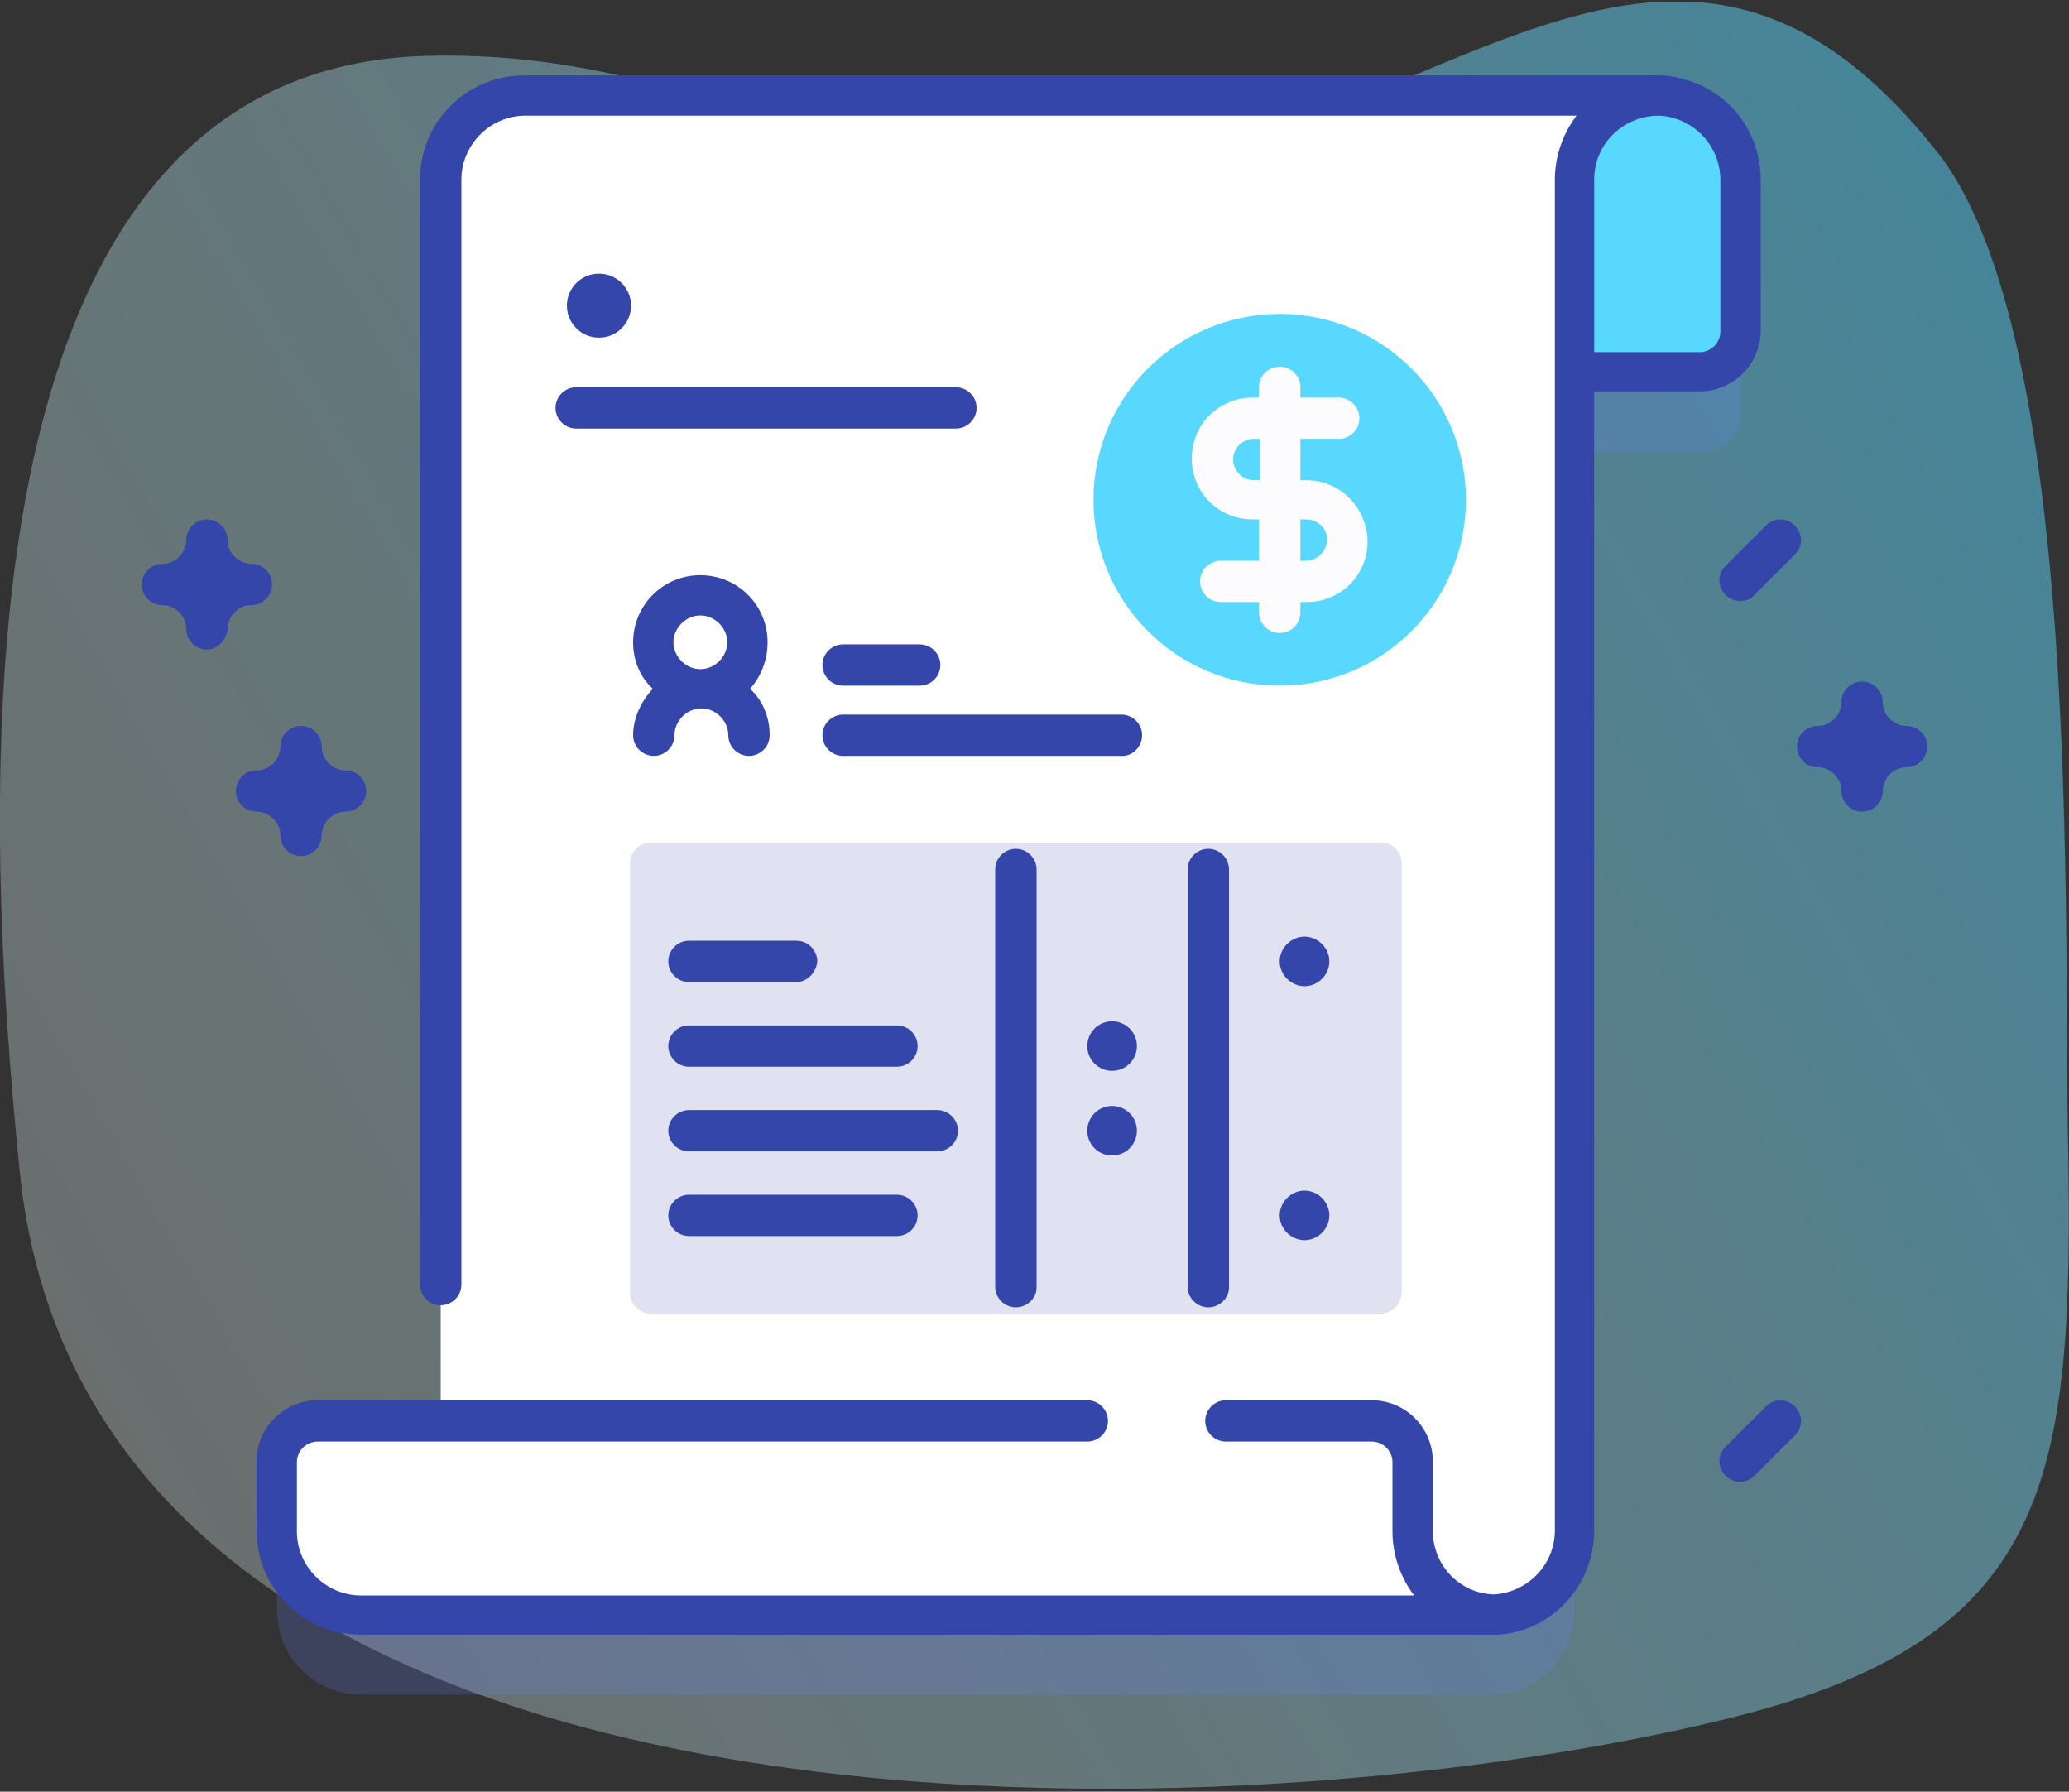<svg width="164" height="142" viewBox="0 0 164 142" fill="none" xmlns="http://www.w3.org/2000/svg">
<rect x="0" y="0" width="164" height="142" fill="#333333" stroke="none"/>
<g clip-path="url(#clip0)">
<path d="M1.558 92.809C7.134 148.053 95.202 146.252 136.366 136.349C162.77 130.047 164.41 117.362 163.918 90.272C163.59 72.839 164.984 26.762 153.668 12.194C136.202 -10.068 120.622 3.846 98.974 11.13C71.34 20.542 60.516 3.928 34.194 4.419C-4.51 5.073 -1.312 64.246 1.558 92.809Z" fill="url(#paint0_linear)"/>
<path opacity="0.2" d="M133.332 14.239C132.676 13.994 132.02 13.912 131.364 13.912H131.446H131.282H41.574C37.884 13.912 34.932 16.858 34.932 20.541V118.998H25.174C23.37 118.998 21.976 120.39 21.976 122.19V127.674C21.976 131.357 24.928 134.303 28.618 134.303H118.08H118.49C118.408 134.303 118.326 134.303 118.326 134.303C121.934 134.221 124.804 131.275 124.804 127.674V35.846H134.808C136.612 35.846 138.006 34.455 138.006 32.654V20.623C137.924 17.677 136.038 15.14 133.332 14.239Z" fill="#6583FE"/>
<path d="M120.13 14.24V29.462H134.726C136.53 29.462 137.924 28.071 137.924 26.27V14.24C137.924 11.293 136.038 8.756 133.332 7.938C132.676 7.692 132.02 7.528 131.282 7.528H113.488C117.178 7.528 120.13 10.557 120.13 14.24Z" fill="#58D7FF"/>
<path d="M131.446 7.528C127.756 7.528 124.804 10.475 124.804 14.158V121.29C124.804 124.973 121.852 127.919 118.162 127.919H34.932V14.158C34.932 10.475 37.884 7.528 41.574 7.528H131.446Z" fill="white"/>
<path d="M124.804 39.611V14.239C124.804 10.556 127.756 7.61 131.446 7.61H41.574C37.884 7.61 34.932 10.556 34.932 14.239V39.692H124.804V39.611Z" fill="white"/>
<path d="M118.49 128.001H28.618C24.928 128.001 21.976 125.055 21.976 121.372V115.888C21.976 114.088 23.37 112.697 25.174 112.697H108.65C110.454 112.697 111.848 114.088 111.848 115.888V121.372C111.848 124.973 114.8 128.001 118.49 128.001Z" fill="white"/>
<path d="M133.824 6.383C133.086 6.137 132.348 5.973 131.528 5.973H131.446H131.282H41.574C36.982 5.973 33.292 9.656 33.292 14.239V101.811C33.292 102.712 34.03 103.448 34.932 103.448C35.834 103.448 36.572 102.712 36.572 101.811V14.239C36.572 11.457 38.868 9.165 41.656 9.165H124.968C123.902 10.557 123.246 12.357 123.246 14.239V121.29C123.246 123.991 121.114 126.201 118.408 126.364C115.702 126.282 113.57 124.073 113.57 121.29V115.806C113.57 113.188 111.438 110.978 108.732 110.978H97.17C96.268 110.978 95.53 111.714 95.53 112.615C95.53 113.515 96.268 114.251 97.17 114.251H108.732C109.634 114.251 110.372 114.988 110.372 115.888V121.372C110.372 123.254 111.028 125.055 112.094 126.446H28.618C25.83 126.446 23.534 124.154 23.534 121.372V115.888C23.534 114.988 24.272 114.251 25.174 114.251H86.182C87.084 114.251 87.822 113.515 87.822 112.615C87.822 111.714 87.084 110.978 86.182 110.978H25.174C22.55 110.978 20.336 113.106 20.336 115.806V121.29C20.336 125.873 24.026 129.556 28.618 129.556H118.08H118.49C118.572 129.556 118.736 129.556 118.818 129.556C123.082 129.229 126.362 125.628 126.362 121.29V31.017H134.726C137.35 31.017 139.564 28.889 139.564 26.189V14.239C139.564 10.638 137.268 7.447 133.824 6.383ZM136.366 26.27C136.366 27.171 135.628 27.907 134.726 27.907H126.362V14.239C126.362 11.457 128.576 9.247 131.364 9.165C131.856 9.165 132.348 9.247 132.84 9.411C134.89 10.066 136.366 12.03 136.366 14.239V26.27Z" fill="#3546AB"/>
<path d="M47.478 26.762C48.882 26.762 50.02 25.626 50.02 24.224C50.02 22.823 48.882 21.687 47.478 21.687C46.074 21.687 44.936 22.823 44.936 24.224C44.936 25.626 46.074 26.762 47.478 26.762Z" fill="#3546AB"/>
<path d="M80.524 104.103H51.578C50.676 104.103 49.938 103.366 49.938 102.466V68.419C49.938 67.519 50.676 66.783 51.578 66.783H80.524V104.103Z" fill="#E0E2F1"/>
<path d="M80.524 66.783H95.776V104.103H80.524V66.783Z" fill="#E0E2F1"/>
<path d="M109.47 104.103H95.776V66.783H109.47C110.372 66.783 111.11 67.519 111.11 68.419V102.466C111.028 103.366 110.372 104.103 109.47 104.103Z" fill="#E0E2F1"/>
<path d="M105.37 96.328C105.37 97.392 104.468 98.292 103.402 98.292C102.336 98.292 101.434 97.392 101.434 96.328C101.434 95.264 102.336 94.364 103.402 94.364C104.468 94.364 105.37 95.264 105.37 96.328Z" fill="#3546AB"/>
<path d="M88.15 91.581C89.237 91.581 90.118 90.702 90.118 89.617C90.118 88.532 89.237 87.653 88.15 87.653C87.063 87.653 86.182 88.532 86.182 89.617C86.182 90.702 87.063 91.581 88.15 91.581Z" fill="#3546AB"/>
<path d="M88.15 84.87C89.237 84.87 90.118 83.99 90.118 82.906C90.118 81.821 89.237 80.941 88.15 80.941C87.063 80.941 86.182 81.821 86.182 82.906C86.182 83.99 87.063 84.87 88.15 84.87Z" fill="#3546AB"/>
<path d="M105.37 76.195C105.37 77.258 104.468 78.159 103.402 78.159C102.336 78.159 101.434 77.258 101.434 76.195C101.434 75.131 102.336 74.23 103.402 74.23C104.468 74.23 105.37 75.131 105.37 76.195Z" fill="#3546AB"/>
<path d="M71.094 97.965H54.612C53.71 97.965 52.972 97.228 52.972 96.328C52.972 95.428 53.71 94.691 54.612 94.691H71.094C71.996 94.691 72.734 95.428 72.734 96.328C72.734 97.228 71.996 97.965 71.094 97.965Z" fill="#3546AB"/>
<path d="M74.292 91.254H54.612C53.71 91.254 52.972 90.517 52.972 89.617C52.972 88.717 53.71 87.98 54.612 87.98H74.292C75.194 87.98 75.932 88.717 75.932 89.617C75.932 90.517 75.194 91.254 74.292 91.254Z" fill="#3546AB"/>
<path d="M71.094 84.543H54.612C53.71 84.543 52.972 83.806 52.972 82.906C52.972 82.005 53.71 81.269 54.612 81.269H71.094C71.996 81.269 72.734 82.005 72.734 82.906C72.734 83.806 71.996 84.543 71.094 84.543Z" fill="#3546AB"/>
<path d="M63.14 77.832H54.612C53.71 77.832 52.972 77.095 52.972 76.195C52.972 75.294 53.71 74.558 54.612 74.558H63.14C64.042 74.558 64.78 75.294 64.78 76.195C64.698 77.095 63.96 77.832 63.14 77.832Z" fill="#3546AB"/>
<path d="M75.768 33.964H45.674C44.772 33.964 44.034 33.227 44.034 32.327C44.034 31.427 44.772 30.69 45.674 30.69H75.768C76.67 30.69 77.408 31.427 77.408 32.327C77.408 33.227 76.67 33.964 75.768 33.964Z" fill="#3546AB"/>
<path d="M88.97 59.908H66.83C65.928 59.908 65.19 59.171 65.19 58.271C65.19 57.371 65.928 56.634 66.83 56.634H88.888C89.79 56.634 90.528 57.371 90.528 58.271C90.528 59.171 89.79 59.908 88.97 59.908Z" fill="#3546AB"/>
<path d="M72.898 54.343H66.83C65.928 54.343 65.19 53.606 65.19 52.706C65.19 51.805 65.928 51.069 66.83 51.069H72.898C73.8 51.069 74.538 51.805 74.538 52.706C74.538 53.606 73.8 54.343 72.898 54.343Z" fill="#3546AB"/>
<path d="M60.844 50.905C60.844 47.959 58.466 45.585 55.514 45.585C52.562 45.585 50.184 47.959 50.184 50.905C50.184 52.378 50.758 53.688 51.742 54.588C50.84 55.57 50.184 56.88 50.184 58.271C50.184 59.171 50.922 59.908 51.824 59.908C52.726 59.908 53.464 59.171 53.464 58.271C53.464 57.125 54.448 56.143 55.596 56.143C56.744 56.143 57.728 57.125 57.728 58.271C57.728 59.171 58.466 59.908 59.368 59.908C60.27 59.908 61.008 59.171 61.008 58.271C61.008 56.798 60.434 55.488 59.45 54.588C60.27 53.688 60.844 52.378 60.844 50.905ZM55.514 48.777C56.662 48.777 57.646 49.759 57.646 50.905C57.646 52.051 56.662 53.033 55.514 53.033C54.366 53.033 53.382 52.051 53.382 50.905C53.382 49.759 54.366 48.777 55.514 48.777Z" fill="#3546AB"/>
<path d="M101.434 54.343C109.586 54.343 116.194 47.747 116.194 39.611C116.194 31.475 109.586 24.879 101.434 24.879C93.282 24.879 86.674 31.475 86.674 39.611C86.674 47.747 93.282 54.343 101.434 54.343Z" fill="#58D7FF"/>
<path d="M103.566 38.056H103.074V34.782H106.108C107.01 34.782 107.748 34.045 107.748 33.145C107.748 32.245 107.01 31.508 106.108 31.508H103.074V30.69C103.074 29.79 102.336 29.053 101.434 29.053C100.532 29.053 99.794 29.79 99.794 30.69V31.508H99.302C96.596 31.508 94.464 33.636 94.464 36.337C94.464 39.038 96.596 41.166 99.302 41.166H99.794V44.44H96.76C95.858 44.44 95.12 45.176 95.12 46.076C95.12 46.977 95.858 47.713 96.76 47.713H99.794V48.532C99.794 49.432 100.532 50.169 101.434 50.169C102.336 50.169 103.074 49.432 103.074 48.532V47.713H103.566C106.272 47.713 108.404 45.585 108.404 42.885C108.322 40.184 106.19 38.056 103.566 38.056ZM99.384 38.056C98.482 38.056 97.744 37.319 97.744 36.419C97.744 35.519 98.482 34.782 99.384 34.782H99.876V38.056H99.384ZM103.566 44.44H103.074V41.166H103.566C104.468 41.166 105.206 41.902 105.206 42.803C105.124 43.703 104.386 44.44 103.566 44.44Z" fill="#FCFCFF"/>
<path d="M137.924 47.631C137.514 47.631 137.104 47.468 136.776 47.14C136.12 46.486 136.12 45.503 136.776 44.849L139.974 41.657C140.63 41.002 141.614 41.002 142.27 41.657C142.926 42.312 142.926 43.294 142.27 43.948L139.072 47.14C138.744 47.55 138.334 47.631 137.924 47.631Z" fill="#3546AB"/>
<path d="M137.924 117.443C137.514 117.443 137.104 117.28 136.776 116.952C136.12 116.297 136.12 115.315 136.776 114.661L139.974 111.469C140.63 110.814 141.614 110.814 142.27 111.469C142.926 112.123 142.926 113.106 142.27 113.76L139.072 116.952C138.744 117.28 138.334 117.443 137.924 117.443Z" fill="#3546AB"/>
<path d="M16.4 51.478C15.498 51.478 14.76 50.741 14.76 49.841C14.76 48.777 13.858 47.959 12.874 47.959C11.972 47.959 11.234 47.222 11.234 46.322C11.234 45.422 11.972 44.685 12.874 44.685C13.94 44.685 14.76 43.785 14.76 42.803C14.76 41.902 15.498 41.166 16.4 41.166C17.302 41.166 18.04 41.902 18.04 42.803C18.04 43.867 18.942 44.685 19.926 44.685C20.828 44.685 21.566 45.422 21.566 46.322C21.566 47.222 20.828 47.959 19.926 47.959C18.86 47.959 18.04 48.859 18.04 49.841C17.958 50.741 17.22 51.478 16.4 51.478Z" fill="#3546AB"/>
<path d="M23.862 67.847C22.96 67.847 22.222 67.11 22.222 66.21C22.222 65.146 21.32 64.327 20.336 64.327C19.434 64.327 18.696 63.591 18.696 62.69C18.696 61.79 19.434 61.053 20.336 61.053C21.402 61.053 22.222 60.153 22.222 59.171C22.222 58.271 22.96 57.534 23.862 57.534C24.764 57.534 25.502 58.271 25.502 59.171C25.502 60.235 26.404 61.053 27.388 61.053C28.29 61.053 29.028 61.79 29.028 62.69C29.028 63.591 28.29 64.327 27.388 64.327C26.322 64.327 25.502 65.228 25.502 66.21C25.502 67.11 24.764 67.847 23.862 67.847Z" fill="#3546AB"/>
<path d="M147.6 64.327C146.698 64.327 145.96 63.591 145.96 62.691C145.96 61.627 145.058 60.808 144.074 60.808C143.172 60.808 142.434 60.072 142.434 59.171C142.434 58.271 143.172 57.534 144.074 57.534C145.14 57.534 145.96 56.634 145.96 55.652C145.96 54.752 146.698 54.015 147.6 54.015C148.502 54.015 149.24 54.752 149.24 55.652C149.24 56.716 150.142 57.534 151.126 57.534C152.028 57.534 152.766 58.271 152.766 59.171C152.766 60.072 152.028 60.808 151.126 60.808C150.06 60.808 149.24 61.708 149.24 62.691C149.24 63.591 148.502 64.327 147.6 64.327Z" fill="#3546AB"/>
<path d="M80.524 103.612C79.622 103.612 78.884 102.875 78.884 101.975V68.91C78.884 68.01 79.622 67.274 80.524 67.274C81.426 67.274 82.164 68.01 82.164 68.91V102.057C82.164 102.875 81.426 103.612 80.524 103.612Z" fill="#3546AB"/>
<path d="M95.776 103.612C94.874 103.612 94.136 102.875 94.136 101.975V68.91C94.136 68.01 94.874 67.274 95.776 67.274C96.678 67.274 97.416 68.01 97.416 68.91V102.057C97.416 102.875 96.678 103.612 95.776 103.612Z" fill="#3546AB"/>
</g>
<defs>
<linearGradient id="paint0_linear" x1="8.834" y1="113.608" x2="161.461" y2="25.32" gradientUnits="userSpaceOnUse">
<stop stop-color="#EAFAF7" stop-opacity="0.3"/>
<stop offset="1" stop-color="#58D7FF" stop-opacity="0.5"/>
</linearGradient>
<clipPath id="clip0">
<rect width="164" height="141.588" fill="white" transform="translate(0 0.163)"/>
</clipPath>
</defs>
</svg>
